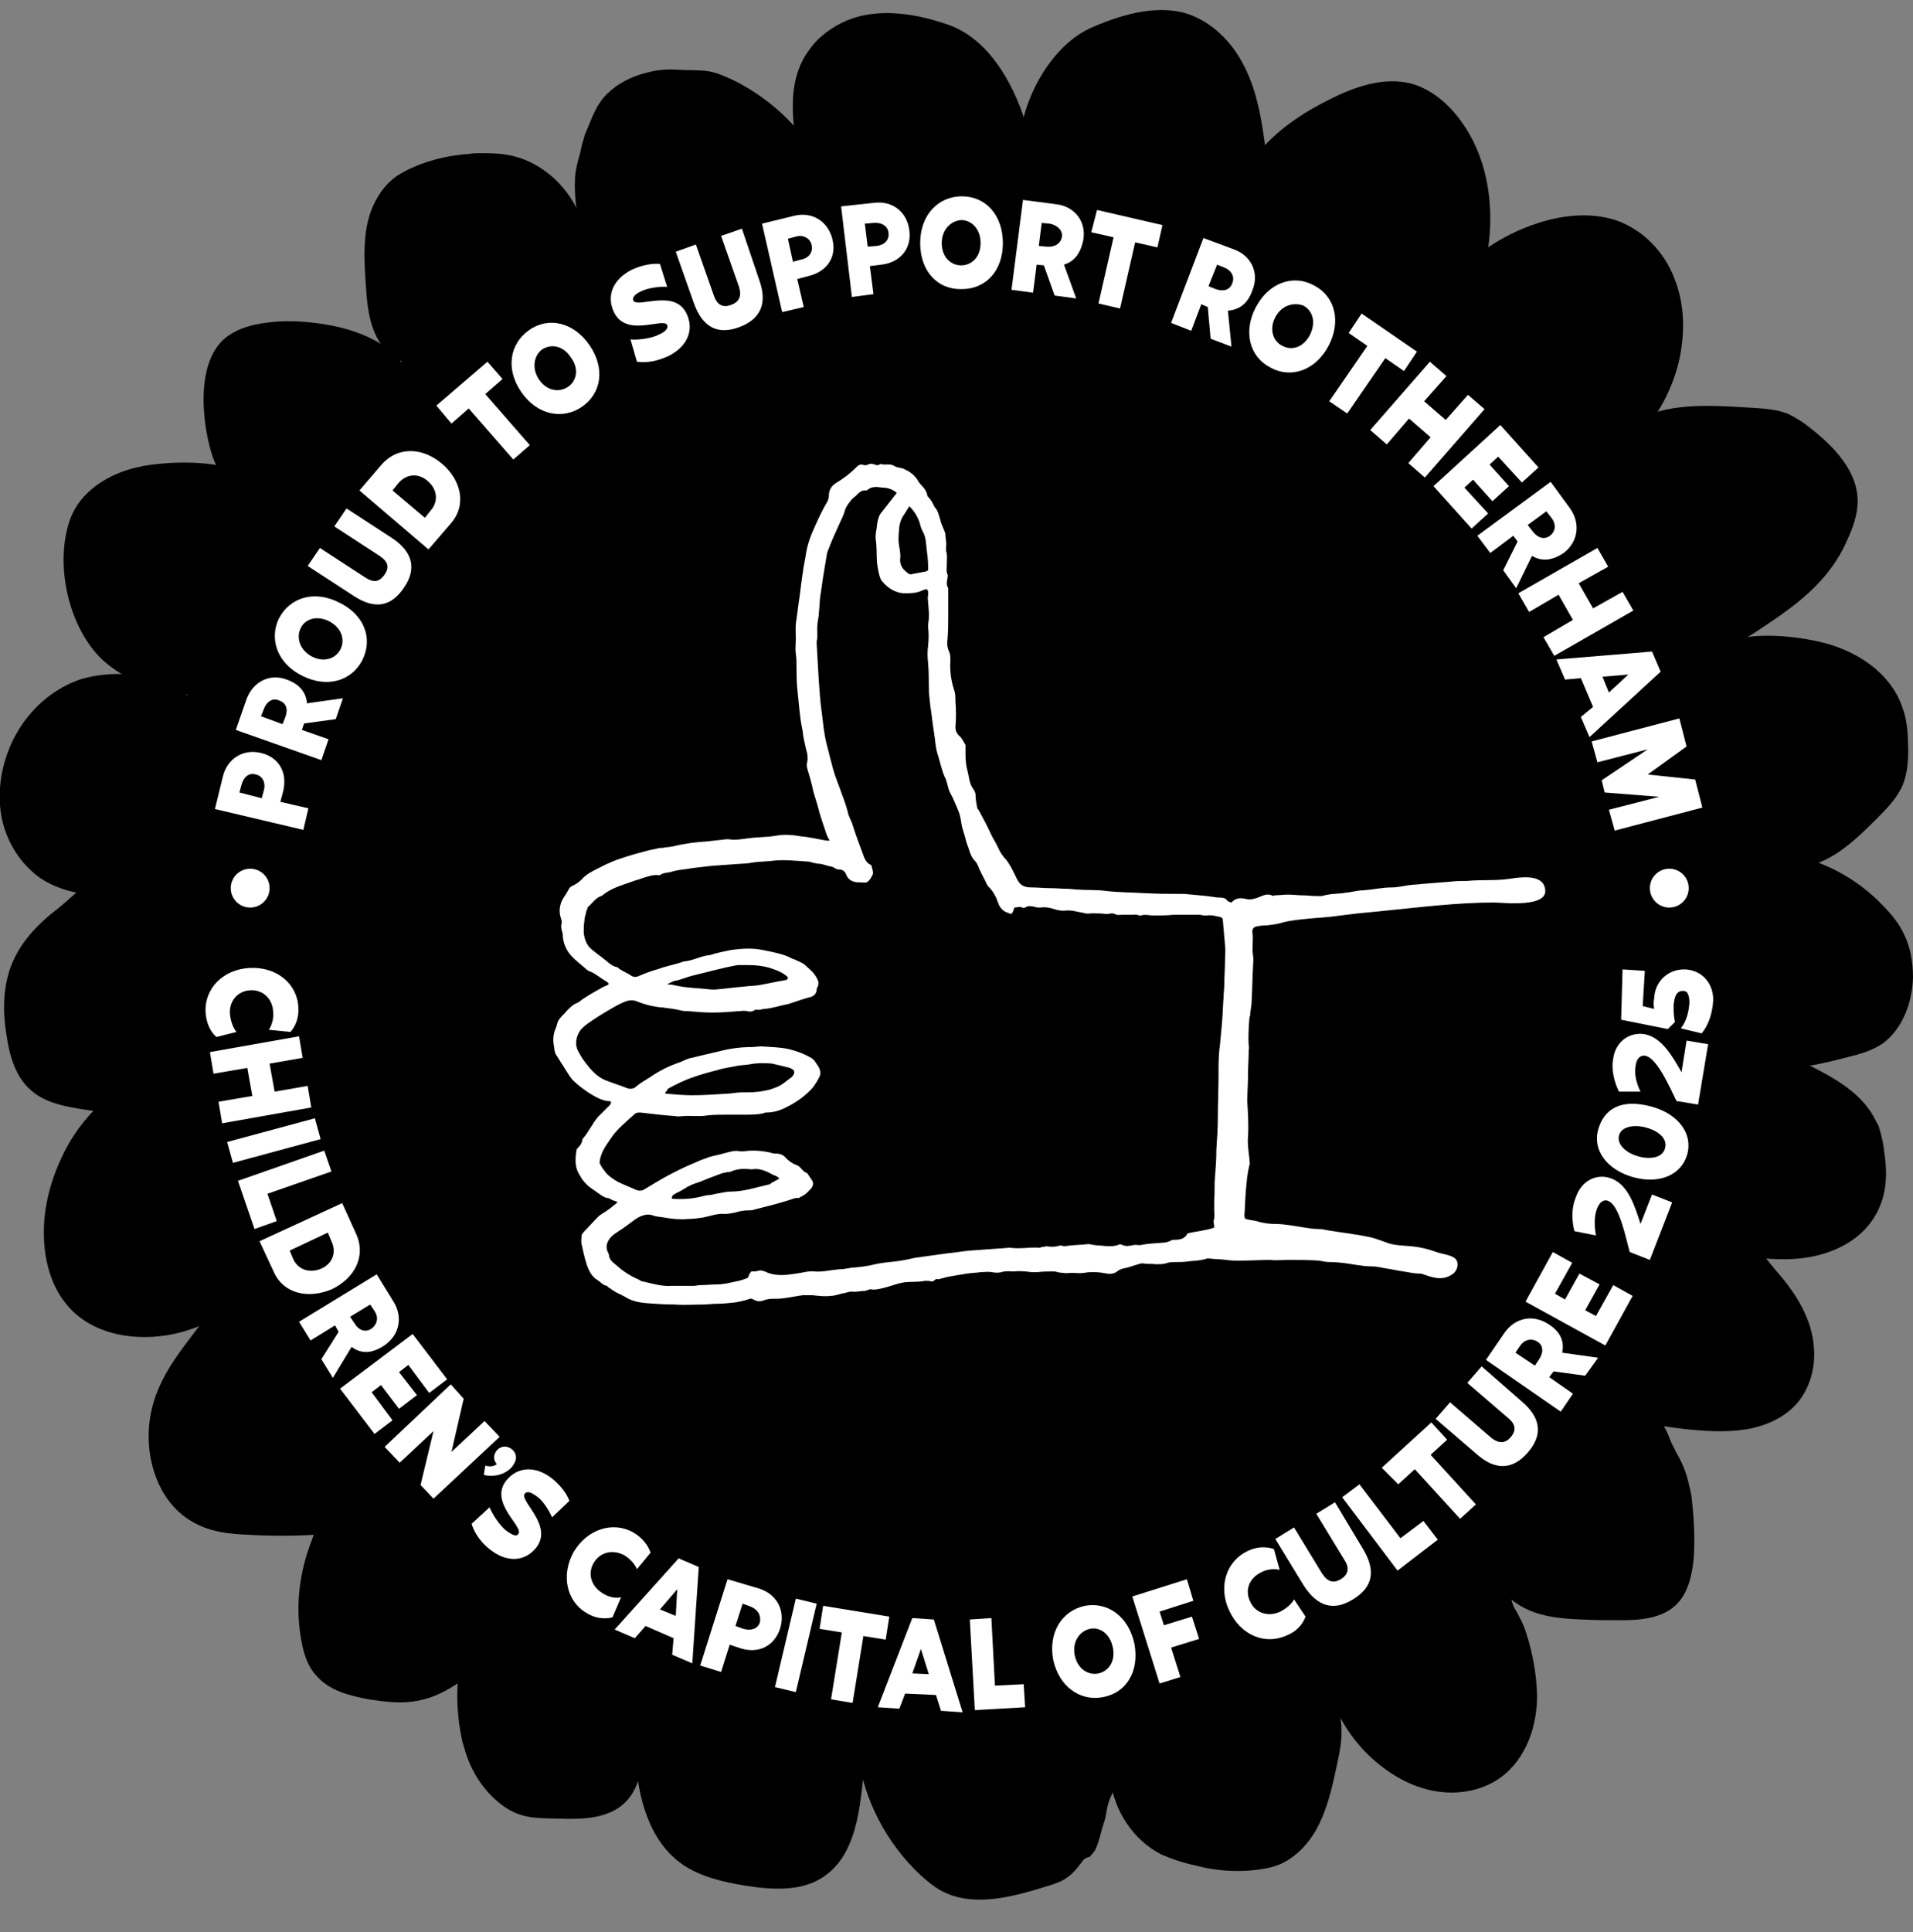 <?xml version="1.0" encoding="utf-8"?>
<!-- Generator: Adobe Illustrator 26.5.0, SVG Export Plug-In . SVG Version: 6.00 Build 0)  -->
<svg version="1.1" id="Layer_2_00000003096713509846278250000008768171634268067216_"
	 xmlns="http://www.w3.org/2000/svg" xmlns:xlink="http://www.w3.org/1999/xlink" x="0px" y="0px" viewBox="0 0 266.1 268.7"
	 style="enable-background:new 0 0 266.1 268.7;" xml:space="preserve">
<rect x="0" y="0" width="266.1" height="268.7" fill="#808080" stroke="none"/>
<style type="text/css">
	.st0{enable-background:new    ;}
	.st1{fill:#FFFFFF;}
</style>
<g id="Layer_1-2">
	<g>
		<g>
			<path d="M81.1,19.6c0.1-0.3,0.2-0.7,0.3-1c0.9-2,1.4-3.9,3-5.5c1.5-1.5,3.5-2.5,5.6-3c1.4-0.4,2.9-0.5,4.3-0.4s2.8,0,4.2,0.2
				c1.2,0.2,2.3,0.7,3.4,1.2c5.8,2.8,10.6,7.7,13.4,13.6c0.5,1,0.9,2,0.8,3.1c-0.1,1.4-0.9,2.6-1.7,3.7c-1.2,1.7-2.6,3.5-4.5,4.4
				c-1.7,0.8-3.6,1-5.4,1.1c-4.1,0.3-8.3,0.6-12.4,0.8c-2.4,0.2-6,1-8.2-0.4c-2.2-1.5-3.1-5.2-3.6-7.7c-0.3-1.7-0.4-3.5-0.3-5.2
				c0.1-1.1,0.4-2.2,0.7-3.2C80.8,20.8,80.9,20.2,81.1,19.6L81.1,19.6z"/>
			<path d="M112.1,7.6c0.6-0.9,1.2-1.7,2.1-2.5c1.7-1.5,3.9-2.6,6.1-3c3.7-0.7,7.6,0,11.2,1.2c5.4,1.7,8.8,7.1,10.7,12.4
				c1.6,4.5,2.4,9.9-0.5,13.6c-2.9,3.8-8.3,4.3-13.1,4.2c-2.4-0.1-4.7-0.3-7.1-0.6c-4.9-0.7-8.9-2.5-9.9-7.7
				C110.7,19.3,108.9,12.7,112.1,7.6L112.1,7.6z"/>
			<path d="M150.9,4.3c1.3-0.7,2.7-1.2,4.1-1.7c3-1,6.3-1.6,9.4-0.9c3.6,0.9,6.5,3.6,8.3,6.8s2.6,6.9,3.1,10.5
				c0.6,3.9,0.6,8.4-2.3,11.1c-1.9,1.8-4.8,2.3-7.4,2.5c-3.6,0.3-7.3,0.4-10.9,0.3c-5.5-0.3-13.1-4.6-13.4-10.8
				C141.3,15.6,145.3,7.4,150.9,4.3L150.9,4.3z"/>
			<path d="M175.3,20.9c2.7-3.1,6.2-5.4,9.9-7.2c3.4-1.7,7.3-3,11-2.1c2.7,0.7,5,2.6,6.7,4.8c3.1,4,4.4,9,4.4,14s-1.4,9.9-3.4,14.5
				c-0.4,0.8-0.8,1.6-1.4,2.2c-0.6,0.5-1.3,0.8-2,1.1c-2.2,0.9-4.4,1.8-6.8,2.2c-4.6,0.7-9.3-0.8-13-3.5s-6.7-6.4-9-10.3
				C168.6,31.3,171.5,25.1,175.3,20.9L175.3,20.9z"/>
			<path d="M214,31c3.4-1.1,7.2-1.5,10.7-0.4c3.8,1.3,6.8,4.4,8.2,8.1c1.5,3.7,1.5,7.9,0.6,11.7c-1.6,6.5-6.1,12.4-12.2,15.2
				s-13.7,2.2-19.2-1.7c-2.1-1.5-3.8-3.4-5.2-5.5c-1.1-1.6-2-3.3-2.5-5.2c-0.7-2.7-0.4-6.1,1.2-8.5c1.1-1.7,3-2.6,4.4-4.1
				C203.9,36.3,208.3,32.8,214,31L214,31z"/>
			<path d="M243.6,56.7c1.7,0.1,3.4,0.2,5,0.8c1.1,0.5,2.2,1.2,3.2,2c3.3,2.6,6.6,6,6.6,10.2c0,1.9-0.7,3.8-1.5,5.5
				c-2.5,5.7-7.1,9-12.1,12.3c-2.6,1.8-5.3,3-8.5,2.9c-3.1,0-6.5-0.5-8.8-2.6c-1.7-1.6-2.6-3.8-3.4-6c-0.7-1.9-1.4-3.8-1.8-5.7
				c-0.9-4.7,0.3-12.5,3.8-16.2C230,55.6,238.3,56.4,243.6,56.7L243.6,56.7z"/>
			<path d="M252.9,89.2c5.1,1.1,10,4.2,11.7,9.1c0.6,1.6,0.8,3.4,0.8,5.1c0.1,1.9,0,3.9-0.7,5.7c-0.8,1.9-2.3,3.4-3.7,4.8
				c-2.6,2.6-5.5,5.4-9,6.4c-1.7,0.5-3.5,0.6-5.3,0.8c-3.8,0.2-8,0.3-10.8-2.2c-2.2-1.9-3-5-3.4-7.9c-0.7-4.8-0.8-9.7-0.3-14.5
				c0.4-3.2,4.2-5.5,7-6.8C242.8,87.8,248.9,88.3,252.9,89.2L252.9,89.2z"/>
			<path d="M261.5,125.5c1.2,1.2,2.4,2.5,3.2,4.1c1,1.9,1.4,4.1,1.4,6.3c-0.1,3.6-1.5,7.2-4.2,9.2c-1.5,1-3.2,1.5-4.9,1.9
				c-3.5,0.9-7.2,1.9-10.8,1.2c-5.8-1.1-10.3-6.3-12.7-12.2c-1.1-2.7-1.8-5.8-1.1-8.7c0.7-3,2.9-5.5,5.4-6.8
				C245.8,116.4,255.4,119.4,261.5,125.5L261.5,125.5z"/>
			<path d="M261.5,157.2c0.3,1,0.5,2,0.6,3c0.3,2,0.4,4-0.1,6c-1.6,6.4-8,8.9-13.6,8.9c-2.3,0-4.6-0.1-6.7-1c-3.1-1.3-5.4-4-7.1-7
				c-1.6-2.8-2.8-6-2.6-9.3c0.4-6.4,7.2-13.6,13.6-12.6c2,0.3,4,1.9,5.8,2.8c3.8,1.9,7.8,4.1,9.6,8
				C261.2,156.3,261.4,156.7,261.5,157.2L261.5,157.2z"/>
			<path d="M252.3,187.2c0.3,2.8-0.5,5.8-2.3,7.9c-1.8,2.1-4.6,3.3-7.4,3.7s-5.6,0.2-8.4-0.1c-2.4-0.3-4.7-0.6-7-1.4
				c-2.2-0.8-4.3-2.3-5.4-4.4c-1.2-2.1-1.2-4.6-1.2-7.1c0-2.8,0.2-5.7,1.4-8.2c2.4-5,9.4-8.6,14.9-8.6c4.8,0,7.7,4.9,10.5,8.1
				C249.9,180,252,183.4,252.3,187.2L252.3,187.2z"/>
			<path d="M235.6,216.6c-0.2,2.4-0.8,5-2.5,6.6c-1.9,1.8-4.8,2.1-7.5,2.1c-1.8,0-3.7,0-5.5-0.1c-3-0.1-6.1-0.4-8.6-1.9
				c-5-2.9-6.5-9.6-5.4-15.3c0.3-1.4,0.7-2.9,1.6-4.1c1.8-2.6,4.9-3.7,8-4.4c2.1-0.5,4.3-0.9,6.4-1.8c0.6-0.2,1.2-0.5,1.8-0.9
				c0.4-0.3,0.8-0.6,1.2-0.8c0.4-0.2,0.8-0.3,1.3-0.3c1-0.1,2-0.1,2.9,0.4c0.9,0.4,1.6,1.2,2.1,2.1c0.3,0.6,0.6,1.1,0.8,1.7
				c0.5,1.4,1.3,2.5,1.9,3.9s0.9,2.8,1.2,4.3C235.6,210.9,235.8,213.8,235.6,216.6L235.6,216.6z"/>
			<path d="M213.8,235.5c0.1,4.4-1.5,9.1-5.1,11.7c-2.8,2-6.5,2.5-9.9,1.7c-3.4-0.8-6.4-2.8-8.8-5.2c-2.9-3-5.1-6.9-5.5-11.1
				c-0.4-4.2,1.2-8.7,4.6-11.2c2.4-1.8,5.5-2.4,8.4-2.6c3.4-0.1,6.6-1.1,10.1-0.8c0.3,0,0.6,0.1,0.8,0.2c0.3,0.2,0.5,0.5,0.6,0.8
				c0.4,0.8,0.7,1.6,1,2.4c0.2,0.7,0.3,1.5,0.6,2.1c0.7,1.2,1.3,2.3,1.7,3.6C213.2,229.9,213.7,232.7,213.8,235.5L213.8,235.5z"/>
			<path d="M66.7,21.3c-0.4,0-0.9,0-1.4,0.1c-3.2,0.2-6.7,1.1-9.5,2.7c-2.5,1.4-4.1,4.2-4.7,7s-0.4,5.8-0.2,8.7
				c0.2,3.2,0.6,6.6,2.8,8.9c2.3,2.4,6.1,2.8,9.5,3c3.1,0.2,6.5,0.3,8.9-1.6c1.2-1,1.6-2.4,2.6-3.4c1.2-1.2,2.9-1.5,4.2-2.7
				c3.6-3.4,3.4-10.2,1.6-14.4c-1.8-4.1-5.6-7.4-10.1-8.1C69.2,21.3,67.9,21.3,66.7,21.3L66.7,21.3z"/>
			<path d="M47.2,45.5c-3.5-0.8-7-1-9.5-0.7c-1.9,0.2-3.9,0.6-5.5,1.6C27.2,49.3,28,58,29.3,62.6c0.3,1.1,0.7,2.1,1.3,3.1
				c0.7,1.1,1.7,1.9,2.7,2.7c2.2,1.9,4.7,3.8,7.6,4c3.1,0.2,8-1.7,10-4.1c1.8-2.1,2.5-5,3.7-7.5c0.8-1.8,2.6-3.8,2.6-5.8
				C57.4,49.7,52.5,46.8,47.2,45.5L47.2,45.5z"/>
			<path d="M19.9,64.8C24.5,64,32.4,63.9,36,67c5.7,4.8,5,15.5,2.1,21.6c-2.1,4.2-6.2,7.7-10.9,8c-2.2,0.1-4.3-0.4-6.4-1.1
				c-2.4-0.8-4.6-2-6.5-3.7c-4.8-4.5-6.8-13.5-4.5-19.7c1.4-3.8,5.3-6.2,9.2-7.1C19.4,64.9,19.6,64.9,19.9,64.8L19.9,64.8z"/>
			<path d="M4.1,99.4c-1.2,1.4-2.2,3.1-2.9,4.9c-1.2,3.1-1.6,6.5-0.9,9.7s2.6,6.2,5.3,8.1c3.7,2.5,8.5,2.6,13,2.6
				c1.8,0,3.6,0,5.3-0.7c3.1-1.2,4.9-4.4,6.1-7.6c1.4-3.8,2.2-7.9,1.3-11.8c-2.1-8.9-11.7-12.5-19.9-10.2C8.6,95.3,6,97.1,4.1,99.4
				L4.1,99.4z"/>
			<path d="M1.3,135c-0.9,2.9-0.9,5.9-0.4,8.9c0.4,2.8,1.2,5.8,3.4,7.7c2,1.8,4.9,2.3,7.5,2.7l6.4,1c2.2,0.4,4.6,0.7,6.7-0.1
				c3.2-1.3,4.7-4.9,5.3-8.3c0.6-3.4,0.1-6.8,0.9-10.1c0.7-3.2-1.5-4.7-3.4-7.1c-1.2-1.5-1.9-3.4-3.1-4.9c-1.7-2.2-4.5-3.6-7.3-3.6
				c-4.2-0.1-6.2,2.7-9.2,5.1C5.1,128.6,2.5,131.3,1.3,135L1.3,135z"/>
			<path d="M6.1,171.4c0,3.8,1,7.7,3.6,10.5c3.8,4.1,10.3,4.8,15.7,3.3c3.1-0.9,6.1-2.4,8.3-4.8s3.6-5.6,3.3-8.9
				c-0.2-2.3-1.2-4.5-2.4-6.5c-3.1-5.1-7.7-9.5-13.2-11.9c-3.1-1.3-4.8-2-7.4,0.4c-2.3,2.1-4.1,4.6-5.4,7.4
				C7,164.3,6.1,167.8,6.1,171.4L6.1,171.4z"/>
			<path d="M21.1,196c-1.4,6,0.7,13.2,6.2,15.9c2.1,1.1,4.5,1.4,6.9,1.5c3.3,0.2,6.6,0.2,9.9,0c1.8-0.1,3.6-0.3,5.2-1.2
				c3.6-1.9,4.8-6.7,3.9-10.7s-3.5-7.3-6-10.5c-1.7-2.2-3.4-4.3-5.3-6.2c-2-2-4.5-4.1-7.2-5.3s-3.5-0.3-4.9,1.9
				C26.7,186.3,22.5,190,21.1,196L21.1,196z"/>
			<path d="M41.8,227.4c0.3,2,0.8,4.1,2.2,5.6c1.8,2.1,4.6,2.8,7.3,3.3c2,0.3,4.1,0.6,6.2,0.3c3.6-0.5,6.7-2.6,9.3-5.1
				c3.4-3.4,5.9-8.2,5.1-13c-0.7-4.1-3.7-7.3-7.3-9.2c-3.9-2-7.3-4.1-11.8-4.5c-1.4-0.1-2.8-0.2-4.1,0.3c-3.2,1.4-4.2,6.1-5.3,9
				C41.7,218.4,41.1,223,41.8,227.4L41.8,227.4z"/>
			<path d="M64.4,242.5c0.1,0.2,0.1,0.4,0.2,0.6c0.8,3,2.6,5.9,5.1,7.8c2.7,2.1,5,1.9,8.2,2c3.2,0.1,6.8,0,9.1-2.3
				c2.1-2.1,2.4-5.3,2.6-8.3c0.2-3.6,0.4-7.4-1.3-10.6c-1.7-3.2-5-5.2-8.4-6.5c-4.4-1.7-10.2-2.2-13.7,1.6
				C62.9,230.3,63.3,238.1,64.4,242.5L64.4,242.5z"/>
			<path d="M150.5,258.9c-0.6,0.8-1.2,1.6-2.1,2.2c-0.8,0.6-1.8,0.9-2.8,1.2c-4.8,1.5-10.3,3-14.7,0.6c-1.1-0.6-2-1.4-2.9-2.2
				c-4.7-4.4-7.9-10.5-8.7-17c-0.1-1.1-0.2-2.2,0.2-3.2c0.5-1.3,1.7-2.2,2.8-3c1.7-1.3,3.5-2.6,5.6-2.9c1.8-0.3,3.7,0.1,5.5,0.5
				c4,1,8.1,1.9,12.1,2.9c2.4,0.6,5.2,0.6,7.2,2.3c0.5,0.4,0.6,0.9,1,1.4c0.4,0.6,0.9,1.1,1.2,1.8c0.6,1.3,0.8,2.7,0.5,4.1
				c-0.2,1.1-0.9,2-1.2,3.1c-0.3,0.8-0.3,1.8-0.6,2.6c-0.4,1.2-0.6,2.4-1.1,3.6c-0.1,0.3-0.3,0.6-0.5,0.8c-0.1,0.2-0.3,0.3-0.4,0.5
				C151,258.3,150.7,258.6,150.5,258.9L150.5,258.9z"/>
			<path d="M114.8,260.8c-3.1,2.3-7.4,2-11.2,1.4c-3-0.5-6.1-1.2-8.6-2.9c-4.7-3.2-6.3-9.4-6.6-15c-0.2-4.7,0.6-10.1,4.5-12.9
				c3.9-2.7,9.2-1.7,13.7-0.1c2.2,0.8,4.4,1.7,6.6,2.7c4.5,2.1,7.8,5.1,7.2,10.2C119.7,249.7,119.7,257.3,114.8,260.8L114.8,260.8z"
				/>
			<path d="M165.4,259.2c0.4,0.1,0.9,0.2,1.3,0.3c3.1,0.8,6.8,0.9,9.9,0.2c2.8-0.6,5.1-2.8,6.5-5.3c1.4-2.5,2.1-5.4,2.7-8.2
				c0.4-1.9,0.9-3.9,0.8-5.8c0-0.9-0.2-1.6-0.2-2.5c0-1-0.2-2-0.6-2.9c-0.3-0.7-0.7-1.4-1.3-1.7c-0.6-0.3-1.4-0.3-2.1-0.3
				c-1.7-0.2-3.3-1.2-4.9-1.8c-2.9-1.1-6.1-2.2-9-1.1c-1.5,0.5-2.2,1.8-3.5,2.5c-1.4,0.8-3.3,0.6-4.8,1.3c-4.4,2.2-6.2,8.8-5.8,13.3
				c0.5,4.5,3.2,8.7,7.2,10.7C163,258.5,164.2,258.9,165.4,259.2L165.4,259.2z"/>
		</g>
		<circle cx="133.4" cy="132.9" r="113.3"/>
		<g>
			<g class="st0">
				<path class="st1" d="M31,108c0.6-2.5,2.8-3.9,5.3-3.3c2.5,0.6,3.7,2.7,3.1,5.3l-0.4,1.5l3.9,0.9l-0.7,3l-12.3-2.9L31,108z
					 M33.6,109.1l-0.3,1.1l3.1,0.8l0.3-1.1c0.3-1.1-0.2-2-1.1-2.2C34.7,107.4,33.9,108,33.6,109.1z"/>
			</g>
			<g class="st0">
				<path class="st1" d="M42.7,97.8l5-0.7l-1,2.9l-4.4,0.6l-0.3,0.9l3.7,1.3l-1,2.9l-11.9-4.2l1.5-4.3c0.9-2.4,3.2-3.6,5.6-2.7
					C41.8,95.2,42.6,96.4,42.7,97.8z M36.7,98.6l-0.4,1l3,1.1l0.4-1c0.4-1.1,0.1-2-0.9-2.3C38,97,37.1,97.5,36.7,98.6z"/>
			</g>
			<g class="st0">
				<path class="st1" d="M42.1,94c-3.5-1.7-4.7-5.1-3.3-8c1.5-2.9,4.9-4,8.4-2.2c3.5,1.7,4.7,5,3.2,8C48.9,94.7,45.5,95.7,42.1,94z
					 M43.4,91.3c1.8,0.9,3.4,0.2,4-1.1c0.6-1.3,0.1-2.9-1.6-3.8c-1.8-0.9-3.4-0.3-4,1C41.2,88.7,41.7,90.4,43.4,91.3z"/>
			</g>
			<g class="st0">
				<path class="st1" d="M54.5,74.8c2.9,1.9,3.5,4.3,1.7,6.9c-1.8,2.7-4.1,3.1-7.1,1.1l-6.3-4.1l1.7-2.5l6.3,4.1
					c1.2,0.8,2,0.6,2.7-0.4c0.7-1,0.5-1.8-0.7-2.6l-6.3-4.1l1.7-2.5L54.5,74.8z"/>
			</g>
			<g class="st0">
				<path class="st1" d="M62.7,72.8l-3.1,3.6L50,68.2l3-3.5c2.3-2.7,5.8-2.5,8.5-0.2C64.1,66.7,65,70.2,62.7,72.8z M59.1,72l0.8-1
					c1.3-1.5,0.7-3.2-0.4-4.1c-1.1-1-2.8-1.2-4.1,0.3l-0.8,1L59.1,72z"/>
			</g>
			<g class="st0">
				<path class="st1" d="M60.7,56.4l7.1-6.1l2.1,2.4l-2.4,2.1l6.2,7.1l-2.3,2l-6.2-7.1l-2.4,2.1L60.7,56.4z"/>
			</g>
			<g class="st0">
				<path class="st1" d="M72.5,54.5c-2.2-3.2-1.6-6.7,1.1-8.6c2.7-1.9,6.2-1.1,8.4,2.1c2.2,3.2,1.7,6.7-1.1,8.6
					C78.2,58.4,74.7,57.7,72.5,54.5z M75,52.8c1.1,1.6,2.8,1.8,4,1c1.2-0.8,1.6-2.5,0.4-4.1c-1.1-1.7-2.8-1.9-4-1.1
					C74.3,49.4,73.9,51.2,75,52.8z"/>
			</g>
			<g class="st0">
				<path class="st1" d="M87.7,47.2c0.9,0.1,2.9-0.1,4-0.7c0.9-0.4,1.3-0.9,1.1-1.3c-0.5-1.1-5.7,1.8-7.4-1.8
					c-1.1-2.3-0.1-4.6,2.5-5.9c1.3-0.6,2.7-0.9,3.9-0.8l1,3.2c-0.8-0.1-2.6,0.1-3.6,0.6c-0.9,0.4-1.3,0.9-1.1,1.3
					c0.6,1.1,5.7-1.7,7.4,1.8c1.1,2.3,0.1,4.6-2.5,5.9c-1.5,0.7-3,1-4.4,0.8L87.7,47.2z"/>
			</g>
			<g class="st0">
				<path class="st1" d="M105.6,38.9c1.2,3.3,0.2,5.5-2.8,6.6c-3,1.1-5.1,0-6.3-3.4L94,35l2.8-1l2.5,7.1c0.5,1.4,1.3,1.7,2.4,1.3
					c1.1-0.4,1.5-1.2,1.1-2.5l-2.5-7.1l2.9-1L105.6,38.9z"/>
			</g>
			<g class="st0">
				<path class="st1" d="M110.5,30c2.5-0.6,4.7,0.8,5.3,3.3c0.6,2.5-0.8,4.5-3.4,5.1l-1.5,0.4l0.9,3.9l-3,0.7l-2.8-12.3L110.5,30z
					 M110.7,32.9l-1.1,0.3l0.7,3.2l1.1-0.3c1.1-0.2,1.7-1,1.5-2S111.7,32.6,110.7,32.9z"/>
			</g>
			<g class="st0">
				<path class="st1" d="M121.6,28.2c2.6-0.3,4.6,1.3,4.9,3.9c0.3,2.5-1.3,4.4-3.9,4.7l-1.6,0.2l0.5,3.9l-3,0.4l-1.5-12.6
					L121.6,28.2z M121.5,31l-1.2,0.1l0.4,3.2l1.2-0.1c1.1-0.1,1.8-0.8,1.7-1.8S122.6,30.9,121.5,31z"/>
			</g>
			<g class="st0">
				<path class="st1" d="M128,33.8c0-3.9,2.5-6.5,5.8-6.5c3.3,0,5.7,2.6,5.7,6.5c0,3.9-2.4,6.4-5.7,6.4
					C130.4,40.3,128,37.7,128,33.8z M131,33.8c0,2,1.3,3.1,2.7,3.1c1.4,0,2.7-1.1,2.7-3.1c0-2-1.3-3.2-2.7-3.2
					C132.3,30.7,131,31.9,131,33.8z"/>
			</g>
			<g class="st0">
				<path class="st1" d="M148,36.8l1.7,4.7l-3-0.4l-1.5-4.2l-1-0.1l-0.5,3.9l-3-0.4l1.6-12.5l4.6,0.6c2.6,0.3,4.2,2.4,3.8,4.9
					C150.3,35.4,149.3,36.4,148,36.8z M146,31.1l-1.1-0.1l-0.4,3.2l1.1,0.1c1.1,0.1,1.9-0.4,2.1-1.3S147.1,31.3,146,31.1z"/>
			</g>
			<g class="st0">
				<path class="st1" d="M152.6,29.2l9.1,2.1l-0.7,3.1l-3.1-0.7l-2.1,9.2l-3-0.7l2.1-9.2l-3.1-0.7L152.6,29.2z"/>
			</g>
			<g class="st0">
				<path class="st1" d="M170.8,43.2l0.5,5l-2.9-1.1l-0.4-4.4l-0.9-0.4l-1.4,3.7l-2.8-1.1l4.5-11.8l4.3,1.6c2.4,0.9,3.5,3.3,2.5,5.7
					C173.5,42.4,172.2,43.1,170.8,43.2z M170.3,37.2l-1-0.4l-1.2,3l1,0.4c1.1,0.4,2,0.1,2.3-0.8C171.8,38.5,171.3,37.6,170.3,37.2z"
					/>
			</g>
			<g class="st0">
				<path class="st1" d="M174.7,42.7c1.8-3.4,5.2-4.6,8.1-3c2.9,1.5,3.8,5,2,8.4c-1.8,3.4-5.2,4.6-8.1,3
					C173.8,49.6,172.9,46.1,174.7,42.7z M177.4,44.1c-0.9,1.7-0.3,3.4,1,4c1.3,0.7,2.9,0.2,3.8-1.5c0.9-1.8,0.4-3.4-0.9-4.1
					C180,42,178.3,42.4,177.4,44.1z"/>
			</g>
			<g class="st0">
				<path class="st1" d="M189.4,43.6l7.7,5.3l-1.8,2.7l-2.6-1.8l-5.3,7.7l-2.5-1.7l5.3-7.7l-2.6-1.8L189.4,43.6z"/>
			</g>
			<g class="st0">
				<path class="st1" d="M206.5,56.9l-8.3,9.5l-2.3-2l3.1-3.6l-3-2.6l-3.1,3.6l-2.3-2l8.3-9.5l2.3,2l-3.1,3.5l3,2.6l3.1-3.5
					L206.5,56.9z"/>
			</g>
			<g class="st0">
				<path class="st1" d="M207.6,69.7l-2.7-3l-1.2,1.1l3.3,3.6l-2.3,2.1l-5.3-5.9l9.3-8.5L214,65l-2.3,2.1l-3.3-3.6l-1.2,1.1l2.7,3
					L207.6,69.7z"/>
			</g>
			<g class="st0">
				<path class="st1" d="M213.1,77.3l-2.2,4.5l-1.8-2.5l2-4l-0.6-0.8l-3.2,2.4l-1.8-2.4l10.2-7.5l2.7,3.7c1.5,2.1,1.1,4.7-0.9,6.2
					C215.7,78.1,214.3,78,213.1,77.3z M215.8,72l-0.7-0.9l-2.6,1.9l0.7,0.9c0.7,0.9,1.6,1.2,2.4,0.6C216.4,73.9,216.5,72.9,215.8,72
					z"/>
			</g>
			<g class="st0">
				<path class="st1" d="M227.2,84.9l-11,6.3l-1.5-2.6l4.1-2.4l-2-3.5l-4.1,2.4l-1.5-2.6l11-6.3l1.5,2.6l-4.1,2.3l2,3.5l4.1-2.3
					L227.2,84.9z"/>
			</g>
			<g class="st0">
				<path class="st1" d="M221.6,98.3l-1.7-4l-2.2,0.2l-1.2-2.8l13.3-1.1l1.2,2.8l-9.9,9.1l-1.2-2.8L221.6,98.3z M222.9,94.1l0.9,2.2
					l2.7-2.5L222.9,94.1z"/>
			</g>
			<g class="st0">
				<path class="st1" d="M223.2,110.2l-0.4-1.7l6.4-4.3l-7,1.8l-0.8-2.9l12.2-3.2l1,3.9l-5.4,3.9l6.6,0.7l1,3.9l-12.2,3.2l-0.8-2.9
					l7-1.8L223.2,110.2z"/>
			</g>
		</g>
		<g class="st0">
			<path class="st1" d="M30.1,144.2c-0.9-0.8-1.4-2-1.5-3.4c-0.2-3.3,2.4-6,6.1-6.2c3.7-0.2,6.6,2.1,6.8,5.4
				c0.1,1.4-0.3,2.6-1.1,3.5l-3-0.3c0.4-0.6,0.7-1.6,0.6-2.5c-0.1-1.9-1.5-3.1-3.2-3c-1.8,0.1-3,1.6-2.8,3.4
				c0.1,0.9,0.4,1.8,0.9,2.4L30.1,144.2z"/>
		</g>
		<g class="st0">
			<path class="st1" d="M43.3,154l-12.4,2.2l-0.5-3l4.7-0.8l-0.7-3.9l-4.7,0.8l-0.5-3l12.4-2.2l0.5,3l-4.6,0.8l0.7,3.9l4.6-0.8
				L43.3,154z"/>
		</g>
		<g class="st0">
			<path class="st1" d="M43.8,155.5l0.8,2.9l-12.2,3.3l-0.8-2.9L43.8,155.5z"/>
		</g>
		<g class="st0">
			<path class="st1" d="M45.1,160l1,2.9l-8.9,3.1l1.3,3.8l-3.1,1.1l-2.3-6.7L45.1,160z"/>
		</g>
		<g class="st0">
			<path class="st1" d="M38.1,176.9l-2-4.3l11.5-5.3l1.9,4.2c1.5,3.2-0.2,6.3-3.4,7.8C43,180.6,39.5,180,38.1,176.9z M40.3,173.9
				l0.5,1.2c0.8,1.7,2.6,1.9,3.9,1.3c1.4-0.6,2.2-2.1,1.4-3.8l-0.5-1.2L40.3,173.9z"/>
		</g>
		<g class="st0">
			<path class="st1" d="M48.9,187.3l-2.6,4.3l-1.6-2.6l2.4-3.8l-0.5-0.9l-3.4,2.1l-1.6-2.6l10.8-6.6l2.4,3.9
				c1.3,2.2,0.7,4.7-1.5,6.1C51.4,188.4,50,188.1,48.9,187.3z M52.1,182.3l-0.6-0.9l-2.8,1.7l0.6,0.9c0.6,1,1.5,1.3,2.3,0.8
				C52.5,184.2,52.7,183.2,52.1,182.3z"/>
		</g>
		<g class="st0">
			<path class="st1" d="M55.5,195.9l-2.5-3.3l-1.3,1l2.9,3.9l-2.5,1.9l-4.8-6.3l10.1-7.6l4.8,6.3l-2.5,1.9l-2.9-3.9l-1.3,1L58,194
				L55.5,195.9z"/>
		</g>
		<g class="st0">
			<path class="st1" d="M60.3,208.4l-1.8-1.9l1.8-7.5l-4.7,4.4l-2.1-2.2l9.2-8.7l1.8,2l-1.7,7.4l4.6-4.3l2.1,2.2L60.3,208.4z"/>
		</g>
		<g class="st0">
			<path class="st1" d="M67.5,203.8c0.7,0.2,1.2,0.1,1.6-0.2c-0.5-0.6-0.5-1.3,0-1.9c0.6-0.7,1.5-0.7,2.2-0.1
				c0.6,0.6,0.7,1.4-0.1,2.4c-0.7,0.8-2.1,1.5-3.9,1.1L67.5,203.8z"/>
		</g>
		<g class="st0">
			<path class="st1" d="M68.1,209.6c0.3,0.8,1.4,2.6,2.4,3.3c0.8,0.6,1.4,0.8,1.6,0.4c0.8-1-4.1-4.3-1.7-7.4c1.6-2,4.1-2.1,6.4-0.3
				c1.1,0.9,2,2,2.4,3.1l-2.4,2.3c-0.3-0.7-1.2-2.3-2.1-2.9c-0.8-0.6-1.4-0.8-1.7-0.4c-0.8,1,4,4.4,1.6,7.5c-1.6,2-4.1,2.1-6.4,0.3
				c-1.3-1-2.2-2.3-2.6-3.6L68.1,209.6z"/>
		</g>
		<g class="st0">
			<path class="st1" d="M85.2,224.9c-1.2,0.3-2.5,0.1-3.6-0.6c-2.8-1.6-3.6-5.3-1.8-8.5c1.9-3.2,5.5-4.3,8.3-2.7
				c1.2,0.7,2,1.7,2.4,2.8l-1.9,2.3c-0.3-0.7-0.9-1.4-1.7-1.9c-1.6-0.9-3.4-0.5-4.3,1c-0.9,1.5-0.4,3.3,1.3,4.3
				c0.8,0.5,1.8,0.7,2.5,0.5L85.2,224.9z"/>
		</g>
		<g class="st0">
			<path class="st1" d="M93.7,227.8l-3.9-1.7l-1.5,1.7l-2.8-1.2l8.9-9.9l2.8,1.2l-0.9,13.4l-2.8-1.2L93.7,227.8z M91.8,223.8
				l2.2,0.9l0.2-3.7L91.8,223.8z"/>
		</g>
		<g class="st0">
			<path class="st1" d="M105.6,220.9c2.5,0.8,3.7,3.1,2.9,5.6c-0.8,2.4-3,3.5-5.5,2.7l-1.5-0.5l-1.2,3.8l-2.9-0.9l3.8-12
				L105.6,220.9z M104.4,223.4l-1.1-0.4l-1,3.1l1.1,0.4c1.1,0.3,2,0,2.3-0.9C105.9,224.6,105.4,223.8,104.4,223.4z"/>
		</g>
		<g class="st0">
			<path class="st1" d="M110.7,222.3l2.9,0.7l-2.9,12.3l-2.9-0.7L110.7,222.3z"/>
		</g>
		<g class="st0">
			<path class="st1" d="M114.5,223.3l9.2,1.5l-0.5,3.2l-3.1-0.5l-1.5,9.3l-3-0.5l1.5-9.3l-3.1-0.5L114.5,223.3z"/>
		</g>
		<g class="st0">
			<path class="st1" d="M130.2,235.7l-4.3-0.2l-0.8,2.1l-3-0.2l4.8-12.4l3,0.2l4,12.9l-3-0.2L130.2,235.7z M126.9,232.7l2.3,0.1
				l-1.1-3.5L126.9,232.7z"/>
		</g>
		<g class="st0">
			<path class="st1" d="M134.9,225.2l3-0.2l0.5,9.4l4-0.2l0.2,3.2l-7,0.4L134.9,225.2z"/>
		</g>
		<g class="st0">
			<path class="st1" d="M146.5,230.8c-0.7-3.8,1.2-6.8,4.4-7.5c3.2-0.6,6.1,1.5,6.9,5.3c0.7,3.8-1.1,6.8-4.4,7.4
				C150.2,236.6,147.3,234.5,146.5,230.8z M149.5,230.2c0.4,1.9,1.9,2.8,3.3,2.5c1.4-0.3,2.4-1.7,2-3.6c-0.4-2-1.9-2.9-3.2-2.6
				C150.2,226.8,149.1,228.3,149.5,230.2z"/>
		</g>
		<g class="st0">
			<path class="st1" d="M166,222.6l-4.7,1.5l0.6,1.9l3.9-1.2l1,3.1l-3.9,1.2l1.3,4.1l-2.9,0.9l-3.8-12.1l7.6-2.4L166,222.6z"/>
		</g>
		<g class="st0">
			<path class="st1" d="M181.6,224.8c-0.4,1.1-1.3,2.1-2.6,2.6c-3,1.4-6.4,0-8-3.4c-1.6-3.4-0.4-6.9,2.5-8.3
				c1.2-0.6,2.5-0.7,3.7-0.3l0.8,2.9c-0.7-0.2-1.7-0.1-2.5,0.3c-1.7,0.8-2.4,2.5-1.6,4.1c0.7,1.6,2.5,2.2,4.2,1.4
				c0.8-0.4,1.6-1.1,1.9-1.7L181.6,224.8z"/>
		</g>
		<g class="st0">
			<path class="st1" d="M189.6,215.4c1.8,3,1.4,5.3-1.4,7c-2.7,1.7-5,1-6.9-2l-3.9-6.4l2.6-1.6l3.9,6.4c0.8,1.2,1.6,1.4,2.6,0.8
				c1-0.6,1.3-1.5,0.5-2.7l-3.9-6.4l2.6-1.6L189.6,215.4z"/>
		</g>
		<g class="st0">
			<path class="st1" d="M186.7,208.2l2.4-1.8l5.7,7.5l3.2-2.4l2,2.6l-5.6,4.3L186.7,208.2z"/>
		</g>
		<g class="st0">
			<path class="st1" d="M192.2,204.1l6.9-6.3l2.2,2.4l-2.3,2.1l6.3,6.9l-2.2,2l-6.3-6.9l-2.3,2.1L192.2,204.1z"/>
		</g>
		<g class="st0">
			<path class="st1" d="M211.7,194.9c2.7,2.3,2.9,4.7,0.8,7.1c-2.1,2.4-4.5,2.5-7.1,0.2l-5.7-4.9l2-2.3l5.7,4.9c1.1,0.9,2,0.8,2.7,0
				c0.8-0.9,0.8-1.8-0.3-2.7l-5.7-4.9l2-2.3L211.7,194.9z"/>
		</g>
		<g class="st0">
			<path class="st1" d="M217.3,188.1l5,0.7l-1.8,2.5l-4.4-0.6l-0.6,0.8l3.3,2.3l-1.7,2.5l-10.4-7.2l2.6-3.8c1.5-2.1,4-2.6,6.2-1.1
				C217.2,185.3,217.6,186.7,217.3,188.1z M211.4,187.2l-0.6,0.9l2.7,1.8l0.6-0.9c0.6-0.9,0.6-1.9-0.2-2.4
				C213,186,212,186.3,211.4,187.2z"/>
		</g>
		<g class="st0">
			<path class="st1" d="M222.5,178.6l-2,3.6l1.5,0.8l2.4-4.3l2.7,1.5l-3.8,6.9l-11.1-6.1l3.8-6.9l2.7,1.5l-2.4,4.3l1.4,0.8l2-3.6
				L222.5,178.6z"/>
		</g>
		<g class="st0">
			<path class="st1" d="M224.2,163.9c2.3,0.9,3.2,3.8,4,6.3l1.6-4.1l2.8,1.1l-3.1,8l-2.8-1.1c-0.5-1.7-1.4-6.5-3-7.1
				c-0.7-0.3-1.3,0.3-1.6,1.2c-0.4,1.1-0.3,2.5-0.1,3.6l-3-0.6c-0.4-1.6-0.4-3.3,0.2-4.7C220,164.1,222.2,163.1,224.2,163.9z"/>
		</g>
		<g class="st0">
			<path class="st1" d="M229.8,153.9c3.6,1,5.7,3.7,4.9,6.6c-0.8,2.9-3.9,4.2-7.5,3.2c-3.6-1-5.7-3.7-4.9-6.6
				S225.5,152.7,229.8,153.9z M229,156.8c-1.8-0.5-3.5-0.1-3.8,1.1c-0.3,1.2,0.9,2.4,2.7,2.9c1.8,0.5,3.4,0.1,3.7-1.1
				C232,158.4,230.8,157.3,229,156.8z"/>
		</g>
		<g class="st0">
			<path class="st1" d="M228.7,143.8c2.4,0.4,3.9,3,5.2,5.3l0.7-4.4l3,0.5l-1.4,8.4l-3-0.5c-0.8-1.6-2.7-6.1-4.4-6.3
				c-0.7-0.1-1.2,0.5-1.3,1.5c-0.2,1.2,0.2,2.5,0.7,3.5l-3,0c-0.7-1.4-1.1-3.2-0.8-4.6C224.7,144.9,226.6,143.5,228.7,143.8z"/>
		</g>
		<g class="st0">
			<path class="st1" d="M225.7,134.8l3.1,0.2l-0.3,4.9l1.6,0.4c-0.1-0.5-0.1-1,0-1.5c0.1-2.3,1.9-4.1,4.4-4c2.5,0.2,3.9,2.2,3.8,4.4
				c-0.1,1.6-0.6,3.3-1.6,4.5l-2.9-0.7c0.8-1,1.1-2.3,1.2-3.5c0-0.7-0.1-1.7-0.8-1.7c-1.1-0.1-1.3,1-1.4,2c0,0.7,0,1.6,0.2,2.3l-1,1
				l-6.5-1.3L225.7,134.8z"/>
		</g>
		<path class="st1" d="M171.3,125.5c0.5-0.6,1.2-0.7,2-0.5c0.7,0.2,1.5-0.1,2.2-0.4c0.5-0.2,0.9-0.3,1.4-0.1c0.1,0.1,0.2,0.1,0.4,0
			c0.6,0,1.2-0.1,1.9-0.1c0.7,0,1.3,0.1,2,0.1c0.6,0,1.3,0.1,1.9,0.1c0.3,0,0.6,0,0.8,0c0.9-0.3,1.9-0.3,2.9-0.4
			c0.4-0.1,0.9-0.1,1.3-0.2c0.5-0.1,1.1-0.2,1.6-0.2c1.3-0.1,2.6-0.4,3.9-0.4c0.8,0,1.6-0.2,2.3-0.3c0.7-0.1,1.4-0.1,2.1-0.2
			c1.2-0.1,2.5-0.2,3.8-0.3c0.8-0.1,1.5-0.1,2.3-0.1c2-0.2,4,0,5.9-0.3c1.4-0.2,4.5-0.7,4.9,1.3c0.7,2.8-5.8,2-7.1,2
			c-5.2,0-10.6,0.7-15.7,1.2c-1,0.1-2.1,0.2-3.1,0.3c-0.8,0.1-1.7,0.2-2.5,0.3c-1.3,0.2-2.7,0.3-4,0.4c-1.1,0.1-2.2,0.2-3.3,0.4
			c-0.6,0.1-1.1,0.3-1.7,0.4s-1.2,0.2-1.8,0.2c-0.3,0-0.6,0.1-0.8,0.1c-0.5,0.1-0.7,0.3-0.7,0.8c0.2,1.1-0.1,2.2,0.1,3.3
			c0.1,0.5,0,1,0,1.5c-0.1,1.6-0.1,3.3-0.2,4.9c0,0.6-0.2,1.3-0.2,1.9c0,0.1-0.1,0.2-0.1,0.3c-0.1,1.3-0.2,2.6-0.1,3.9
			c0,0.2,0.1,0.3,0,0.5c0,1.2-0.1,2.4-0.1,3.6c0,1.2-0.1,2.4-0.1,3.7c0.1,1.6,0.2,3.3,0.1,4.9c-0.1,1,0.1,2.1,0.2,3.1
			c0,0.3,0.1,0.6,0,0.8c-0.3,1.2-0.4,2.4-0.5,3.6c-0.1,1.1-0.1,2.2-0.2,3.3c0,0.6,0.1,0.6,0.6,0.7c0.4,0.1,0.7,0.1,1.1,0.2
			c0.9,0.3,1.8,0.4,2.7,0.4c0.7,0,1.4,0.1,2.1,0.2c0.6,0.1,1.3,0.2,1.9,0.3c0.6,0.1,1.2,0.2,1.9,0.2c0.5,0,0.9,0.1,1.4,0.2
			c1.8,0.3,3.7,0.5,5.6,0.9c1,0.2,1.9,0.6,2.8,0.9c1,0.3,2.1,0.3,3.1,0.4c1.2,0.1,2.4,0.4,3.5,0.8c0.8,0.3,2.2,0.4,2.7,1
			c0.5,0.6,0.2,1.7-0.5,2.1c-1.4,1-2.9,0.4-4.3-0.1c-0.1,0-0.1,0-0.2,0c-0.8,0-1.6-0.2-2.3-0.3c-0.8-0.1-1.5-0.3-2.3-0.4
			c-0.7-0.1-1.3-0.3-2.1-0.3c-0.7,0-1.4-0.1-2.1-0.2c-1.2-0.2-2.4-0.4-3.7-0.4c-0.5,0-1-0.1-1.5-0.2c-1.4-0.1-2.8-0.1-4.2-0.1
			c-0.9,0-1.8,0.1-2.6,0c-1.4,0-2.9,0.1-4.3,0.1c-0.6,0-1.2,0-1.8-0.1c-0.8-0.1-1.6-0.1-2.4-0.2c-0.1,0-0.2,0-0.3,0
			c-0.8,0.3-1.7,0.3-2.6,0.4c-0.6,0.1-1.2,0.1-1.8,0.1c-0.5,0-0.9,0-1.4,0.2c-0.5,0.1-0.9,0.1-1.4,0.1c-0.5-0.1-1,0-1.6-0.1
			c-0.3-0.1-0.7,0.1-1.1,0.2c-0.6,0.2-1.2,0.4-1.8,0.5c-0.3,0.1-0.6,0.2-0.8,0.4c-0.4,0.3-0.9,0.4-1.4,0.3c-1.1-0.2-2.1-0.3-3.2-0.1
			c-0.6,0.1-1.1,0-1.7,0c-0.4,0-0.8,0.1-1.2,0c-0.4,0-0.8-0.1-1.2-0.2c-0.8,0-1.6,0-2.4,0.1c-0.2,0-0.5,0-0.8,0
			c-0.8-0.1-1.6-0.2-2.4-0.1c-0.6,0-1.2-0.1-1.8,0.1c-0.4,0.1-0.9,0.1-1.3,0c-0.6-0.1-1.1,0-1.6,0c-0.6,0.1-1.2,0.1-1.9,0.2
			c-0.6,0.1-1.2,0.2-1.8,0.3c-0.7,0.1-1.5,0.3-2.2,0.5c-0.4-0.2-0.5,0.3-0.9,0.3c-0.3-0.1-0.6-0.1-0.9-0.1c-0.9,0.2-1.9,0.1-2.8,0.2
			c-0.2,0-0.4,0.1-0.6,0.1c-0.8,0.2-1.6,0.5-2.4,0.7c-0.5,0.1-1.1,0.3-1.7,0.2c-0.3-0.1-0.6,0.2-0.9,0.2c-0.6,0-1.2,0.2-1.8,0.1
			c-0.3,0-0.7,0.1-1,0.2c-0.7,0.1-1.3,0.4-2,0.4c-0.8,0.1-1.6,0-2.5-0.1c-0.4,0-0.9,0-1.3,0c-0.8,0.1-1.7,0.3-2.5,0.4
			c-0.6,0.1-1.2,0.1-1.8,0.1c-0.4,0-0.8,0.1-1.1,0.2c-0.5,0.2-1,0.2-1.5-0.1c-0.3-0.2-0.5-0.1-0.8,0c-0.6,0.2-1.2,0.3-1.7,0.4
			c-0.9,0.1-1.8,0.2-2.7,0.2c-0.6,0-1.2,0.1-1.8,0.1c-1.3,0-2.6,0.1-3.9,0c-1.4,0-2.8-0.1-4.1-0.2c-1-0.1-2-0.3-2.9-0.9
			c-0.4-0.2-0.8-0.4-1.2-0.6s-0.7-0.5-1.1-0.7c-0.1-0.1-0.1-0.2-0.2-0.2c-0.6-0.1-0.9-0.6-1.3-0.8c-0.8-0.5-1.2-1.3-1.5-2.2
			c-0.3-0.9-0.5-1.9-0.7-2.8c-0.1-0.4,0-0.8,0-1.2c0-0.2,0.2-0.3,0.3-0.5c0.7-0.7,1.3-1.4,2-2.1c0.3-0.3,0.7-0.5,1-0.7
			c0.6-0.4,1.1-0.8,1.7-1.3c-0.2-0.2-0.4-0.2-0.7-0.3c-0.2-0.1-0.4-0.3-0.7-0.3c-0.5-0.1-0.9-0.4-1.3-0.7c-0.4-0.3-0.9-0.6-1.4-1
			c-0.3-0.3-0.6-0.6-0.8-0.9c-0.1-0.1-0.2-0.3-0.3-0.5c-0.8-1.1-0.7-2.4-0.5-3.6c0-0.1,0.1-0.2,0.2-0.3c0.3-0.3,0.5-0.6,0.6-1
			c0-0.1,0-0.2,0.1-0.3c0.8-0.9,1.3-2.1,2.1-3c0.4-0.4,0.9-0.9,1.3-1.3c0.2-0.2,0.5-0.4,0.5-0.8c-0.2-0.1-0.4-0.1-0.6-0.1
			c-1-0.2-1.8-0.7-2.6-1.2c-0.7-0.5-1.3-0.9-1.9-1.5c-0.5-0.4-0.8-1-1.2-1.6c-0.4-0.6-0.8-1.3-1.2-1.9c-0.3-0.4-0.4-0.8-0.4-1.2
			c-0.2-0.9-0.2-1.8,0.2-2.7c0.2-0.4,0.2-1,0.6-1.4c0.3-0.4,0.7-0.7,1-1.1c0.4-0.4,0.8-0.8,1.3-1c0.3-0.1,0.6-0.4,0.9-0.6
			c0.9-0.6,1.8-1.1,2.7-1.6c0.3-0.2,0.7-0.2,0.9-0.5c-0.1-0.1-0.2-0.2-0.3-0.3c-0.8-0.4-1.5-1.1-2.3-1.4c-0.4-0.1-0.7-0.5-1.1-0.8
			c-0.7-0.6-1.5-1.2-2-2c-0.4-0.6-0.6-1.2-0.7-1.9c0-0.2,0-0.5-0.1-0.8c-0.1-0.4-0.2-0.7-0.1-1.1c0.1-0.3,0-0.6-0.1-0.9
			c-0.2-0.6-0.2-1.3,0-1.9c0.1-0.5,0.5-1,0.8-1.5c0.1-0.2,0.2-0.3,0.3-0.5c0.1-0.3,0.4-0.5,0.7-0.6c0.4-0.2,0.8-0.5,1.1-0.8
			c0.6-0.7,1.4-1.1,2.2-1.5c0.4-0.2,0.8-0.4,1.2-0.6c0.7-0.3,1.3-0.6,2-0.8c0.3-0.1,0.6-0.2,0.9-0.3c0.3-0.1,0.7-0.2,1-0.3
			c1.1-0.3,2.1-0.6,3.2-0.8c0.3-0.1,0.6-0.1,0.8-0.1c0.5-0.1,0.9-0.1,1.4-0.2c1.6-0.4,3.2-0.6,4.8-0.7c0.9-0.1,1.8-0.2,2.7-0.3
			c0.1,0,0.1,0,0.2,0c1.1,0.2,2.3-0.1,3.4-0.2c1.1-0.1,2.2-0.1,3.3-0.3c1.1-0.2,2.3-0.1,3.4,0.1c1.2,0.1,2.4,0.4,3.6,0.6
			c0.1,0,0.2,0,0.4,0c-0.2-0.4-0.4-0.7-0.5-1.1c-0.4-1.2-0.8-2.3-1.1-3.5c-0.2-0.8-0.5-1.6-0.7-2.4c-0.2-1-0.5-2-0.8-3
			c-0.1-0.3-0.1-0.7,0-1c0.1-0.6,0-1.2-0.2-1.8c-0.1-0.5-0.2-0.9-0.3-1.4c-0.1-0.4-0.1-0.9-0.2-1.3c-0.2-0.9-0.3-1.8-0.4-2.7
			c-0.1-1-0.2-2-0.3-3c-0.1-1-0.1-1.9-0.1-2.9c0-0.6,0-1.2-0.1-1.9c-0.1-0.7,0-1.4,0-2.1c0-0.9-0.1-1.8,0.1-2.7
			c0.1-0.8,0.2-1.6,0.3-2.3c0.2-1.2,0.3-2.4,0.5-3.7c0-0.2,0.1-0.4,0.1-0.7c0.1-0.8,0.3-1.6,0.4-2.3c0.2-1.4,0.7-2.7,1.3-4
			c0.5-1.1,1-2.2,1.6-3.2c0.2-0.3,0.3-0.7,0.3-1c0-0.8,0.4-1.4,1.1-1.8c1-0.6,1.9-1.3,2.7-2.1c0.2-0.2,0.3-0.3,0.6-0.4
			c0.3,0,0.5,0.1,0.7,0.1c0.2,0,0.5-0.2,0.7-0.2c0.3,0,0.6,0.1,0.9,0.2c0.3,0,0.5-0.3,0.8-0.1c0,0,0.1,0,0.1,0c0.5,0,1-0.1,1.5,0.2
			c0.4,0.3,1.1,0.2,1.5,0.5c0.7,0.3,1.3,0.8,1.7,1.4c0.1,0.2,0.3,0.5,0.5,0.7c0.4,0.4,0.8,0.9,0.9,1.5c0,0.1,0.1,0.2,0.2,0.3
			c0.3,0.3,0.5,0.7,0.7,1.1c0,0.1,0.1,0.1,0.1,0.2c0.5,0.5,0.6,1.2,0.8,1.8c0.1,0.5,0.4,1.1,0.6,1.6c0,0.1,0.1,0.2,0.1,0.3
			c0,0.6,0.2,1.2,0.1,1.9c0,0.2,0,0.3,0,0.5c0.2,0.6,0.1,1.2,0.1,1.9c0,0.5-0.1,0.9,0.1,1.4c0.1,0.1,0,0.3,0,0.5
			c-0.1,0.5-0.2,0.9,0.1,1.4c0,0.1,0,0.2,0,0.3c0,1.1,0,2.3,0,3.4c0,1.1,0,2.3-0.1,3.4c-0.1,0.7,0,1.3,0.3,1.9
			c0.1,0.3,0.1,0.7,0.1,1.1c-0.1,1.4,0.1,2.7,0.5,4c0.2,0.5,0.2,1,0.2,1.6c0.1,1.2,0.1,2.4,0,3.6c0,0.4,0.1,0.8,0.5,1.2
			c0.4,0.3,0.6,0.8,0.9,1.3c0,0.5,0,0.9,0,1.4c0,0.8,0.1,1.6,0.3,2.3c0.1,0.5,0.2,0.9,0.3,1.4c0.1,0.4,0.3,0.8,0.6,1.2
			c0.1,0.2,0.2,0.4,0.2,0.7c0,0.5,0.1,1.1,0.2,1.6c0,0.2,0.1,0.3,0.2,0.4c0.6,1.1,1.2,2.2,1.7,3.3c0.3,0.7,0.7,1.2,1,1.9
			c0.3,0.7,0.7,1.3,1.2,1.8c0.6,0.8,1,1.7,1.4,2.5c0,0.1,0.1,0.2,0.1,0.2c0.4,0.8,1,1.1,1.9,1.1c0.9,0,1.7,0.1,2.6,0.1
			c0.9,0,1.8,0.1,2.6,0.1c0.4,0,0.9,0.1,1.3,0.1c1.3,0.1,2.6,0,4,0.2c1.8,0.2,3.6,0.2,5.4,0.3c1.7,0.1,3.3,0.1,5,0.1
			c0.1,0,0.2,0,0.4,0c1.1,0.1,2.1,0.2,3.2,0.3c0.2,0,0.5,0.1,0.7,0.1c0.2,0,0.5,0.1,0.8,0.1c0.4,0,0.9,0,1.2,0.3
			C170.8,125.4,171,125.4,171.3,125.5L171.3,125.5z M140.6,127.1c-0.2-0.1-0.4-0.2-0.5-0.2c-0.6-0.2-1-0.7-1.2-1.2
			c-0.3-0.9-0.7-1.7-1.3-2.3c-0.2-0.2-0.4-0.5-0.5-0.8c-0.4-0.8-0.8-1.5-1.1-2.3c-0.1-0.2-0.2-0.4-0.4-0.6c-0.4-0.4-0.6-0.9-0.8-1.5
			c-0.1-0.4-0.3-0.8-0.4-1.2c-0.2-0.9-0.6-1.8-0.7-2.7c-0.1-0.6-0.2-1.2-0.5-1.8c-0.3-0.7-0.6-1.5-1-2.2c-0.4-0.7-0.4-1.6-0.8-2.3
			c-0.4-0.9-0.6-1.9-0.9-2.9c-0.4-1.1-0.4-2.3-0.6-3.4c-0.2-1.2-0.3-2.4-0.5-3.6c-0.1-0.9-0.2-1.8-0.2-2.6c0-1.1,0-2.2-0.1-3.3
			c-0.1-0.8-0.1-1.6,0-2.4c0.1-0.9,0.1-1.8,0-2.6c0-0.1,0-0.2,0-0.4c0.2-1,0.1-2,0-3c0-0.3-0.1-0.7,0-1c0-0.3,0.1-0.6-0.2-0.9
			c-0.2,0.1-0.4,0.1-0.6,0.2c-0.8,0.4-1.7,0.4-2.6,0.4c-1.3-0.1-2.3-0.8-3.1-1.8c-0.1-0.1-0.1-0.2-0.1-0.2c-0.3-0.7-0.4-1.5-0.5-2.2
			c-0.1-1.1,0-2.3-0.2-3.4c0-0.1,0-0.2,0-0.3c0-0.6,0.2-1.2,0.2-1.7c0.1-0.5,0.2-1.1,0.5-1.5c0.7-0.9,1.5-1.9,2.2-2.8
			c0-0.1,0-0.1,0-0.1c-0.6-0.5-1.3-0.7-2-0.7c-0.7-0.1-1.4-0.2-2,0.3c-0.1,0.1-0.2,0.1-0.2,0.1c-0.7-0.1-1.1,0.4-1.5,0.8
			c-0.3,0.2-0.6,0.5-0.8,0.8c-0.3,0.4-0.6,0.8-0.7,1.3c-0.2,0.7-0.6,1.4-0.9,2.1c-0.5,1.1-1,2.2-1.4,3.3c-0.2,0.4-0.2,0.8-0.3,1.3
			c-0.1,0.6-0.2,1.2-0.3,1.8c-0.2,1.1-0.3,2.2-0.5,3.3c-0.1,0.8-0.1,1.6-0.2,2.4c0,0.6-0.2,1.1-0.2,1.7c-0.1,0.7,0.1,1.4-0.1,2.2
			c0,0.1,0,0.2,0,0.3c0.1,1.7,0.2,3.4,0.3,5.2c0.1,1.4,0.2,2.9,0.4,4.3c0.2,1.5,0.3,3,0.7,4.5c0.3,1.2,0.6,2.4,0.9,3.5
			c0.3,1.1,0.8,2.2,1.2,3.4c0.3,0.8,0.6,1.6,0.8,2.4c0.1,0.6,0.4,1.1,0.6,1.6c0.5,1.6,1.1,3.2,1.7,4.8c0.2,0.5,0.5,0.9,1,1.1
			c0.1,0.3,0.1,0.5,0.2,0.7c0,0.2,0.1,0.4,0,0.6c-0.2,0.4-0.4,0.8-0.7,1c-0.2,0.2-0.7,0.1-1,0.1c-0.1,0-0.1,0-0.2,0
			c-0.8,0-1.5-0.3-1.8-1.1c-0.2-0.5-0.5-0.7-1.1-0.7c-0.2,0-0.3-0.1-0.5-0.2c-0.2-0.1-0.3-0.2-0.5-0.2c-0.6-0.1-1.2-0.4-1.8-0.4
			c-0.2,0-0.4-0.1-0.6-0.1c-0.3-0.1-0.6-0.2-0.9-0.2c-1.6-0.1-3.3-0.3-4.9-0.1c-0.8,0.1-1.6,0.1-2.4,0.2c-0.6,0.1-1.2,0.2-1.8,0.2
			c-1.4,0.1-2.8,0.2-4.2,0.3c-0.9,0.1-1.8,0.2-2.6,0.3c-1,0.2-1.9,0.2-2.9,0.5c-0.6,0.2-1.2,0.1-1.7,0.5c0,0-0.1,0-0.2,0
			c-0.8-0.1-1.5,0.2-2.2,0.4c-0.5,0.2-1,0.3-1.5,0.5c-1.4,0.5-2.9,0.9-4.1,1.9c-0.1,0.1-0.2,0.1-0.2,0.1c-0.8,0.3-1.2,1-1.8,1.5
			c-0.1,0.1-0.1,0.2-0.1,0.3c-0.1,0.2-0.2,0.4-0.2,0.6c-0.1,0.3-0.2,0.7-0.2,1c-0.1,0.6-0.1,1.1-0.1,1.7c0.1,0.9,0.4,1.8,1.2,2.4
			c0.6,0.5,1.2,0.9,1.8,1.4c0.5,0.4,1,0.9,1.7,1c0.5,0.5,1.2,0.7,1.8,1.1c0.4,0.3,0.8,0.3,1.2,0.1c0.9-0.4,1.8-0.7,2.8-1
			c1.1-0.4,2.3-0.6,3.4-1c1.3-0.1,2.4-0.8,3.7-0.9c0.9-0.3,1.9-0.5,2.9-0.7c1.5-0.2,2.9-0.3,4.4,0c1.4,0.3,2.8,0.5,4.1,1.2
			c0.2,0.1,0.4,0.1,0.5,0.2c0.4,0.2,1,0.4,1.3,0.7c0.5,0.5,1.1,0.9,1.5,1.6c0.3,0.5,0.5,0.9,0.2,1.5c-0.1,0.1-0.1,0.2-0.1,0.4
			c-0.1,0.6-0.5,0.9-1.1,1c-0.3,0.1-0.7,0.2-1,0.3c-0.6,0.2-1.2,0.4-1.8,0.6c-1.1,0.2-2.2,0.6-3.4,0.7c-0.3,0-0.7,0.2-1,0.1
			c-0.1,0-0.3,0-0.4,0.1c-0.3,0.2-0.6,0.2-1,0.1c-0.4-0.1-0.8,0-1.1,0c-1.2,0.1-2.4,0.2-3.7,0.2c-1.1,0-2.3-0.1-3.4-0.2
			c-0.3,0-0.7,0-1-0.1c-0.8-0.2-1.7-0.3-2.5-0.4c-1.3-0.1-2.5-0.4-3.7-0.9c-0.6-0.2-1.1-0.1-1.6,0.1c-0.5,0.2-1.1,0.5-1.6,0.8
			c-1.2,0.7-2.4,1.4-3.5,2.2c-0.4,0.3-0.8,0.6-1.1,1c-0.6,0.9-0.8,2-0.2,3c0.3,0.6,0.7,1.2,1.2,1.8c0.7,0.9,1.5,1.7,2.5,2.1
			c1,0.4,2,0.7,3,1.1c0.5,0.2,1,0.1,1.4-0.3c0.6-0.5,1.2-0.8,1.8-1.2c1.3-0.9,2.7-1.6,4.2-2.1c0.5-0.2,1-0.5,1.6-0.6
			c1.2-0.3,2.5-0.6,3.8-0.9c1.5-0.4,3-0.6,4.5-0.6c0.5,0,0.9-0.1,1.4-0.1c1.3,0.1,2.6,0.1,3.9,0.4c1.2,0.3,2.2,0.7,3.2,1.3
			c0.1,0.1,0.2,0.2,0.3,0.3c0.2,0.3,0.4,0.6,0.6,0.9c0.2,0.4,0.3,0.9,0.1,1.3c-0.3,0.6-0.6,1.1-1,1.6c-0.9,1-2.1,1.9-3.3,2.5
			c-0.9,0.5-1.9,0.9-3.1,0.9c-0.1,0-0.2,0-0.4,0.1c-0.8,0.2-1.7,0.2-2.5,0.2c-0.6,0-1.2,0-1.8,0c-0.2,0-0.5,0-0.8,0
			c-0.9,0-1.8,0-2.7,0.1c-1.1,0.2-2.3,0-3.4,0.1c-0.3,0-0.7,0.1-1,0c-1.6-0.1-3.2-0.3-4.9-0.5c-0.3,0-0.6,0-0.8,0.2
			c-1.2,1.1-2.5,2.1-3.4,3.5c-0.7,1-1.4,2-1.5,3.3c0.2,0.4,0.4,0.8,0.7,1.1c0.1,0.2,0.3,0.4,0.5,0.6c0.6,0.5,1.2,0.9,1.9,1.2
			s1.4,0.6,2.1,0.9c0.3,0.1,0.7,0.1,1-0.1c0.5-0.3,1-0.6,1.5-0.9c2-1.2,4-2.2,6.2-3.1c0.4-0.2,0.9-0.3,1.3-0.5
			c0.7-0.2,1.3-0.3,2-0.5c0.8-0.2,1.6-0.5,2.4-0.3c0.1,0,0.2,0,0.4,0c1.3-0.2,2.6-0.1,3.9,0.2c0.2,0.1,0.4,0.1,0.6,0.1
			c0.6,0,1.1,0.2,1.4,0.6c0.4,0.4,0.9,0.8,1.5,1c0.6,0.2,0.8,0.9,1.4,1.1c0.1,0,0.1,0.1,0.2,0.2c0.2,0.3,0.4,0.6,0.6,0.9
			c0.2,0.4,0.1,0.7-0.2,1.1c-0.2,0.2-0.4,0.4-0.6,0.6c-0.3,0.3-0.8,0.5-1.1,0.7c-0.5-0.1-1,0.2-1.4,0.3c-1.6,0.5-3.2,0.9-4.8,1.3
			c-0.2,0.1-0.5,0.1-0.7,0.1c-0.7,0-1.3,0.1-1.9,0.3c-0.5,0.1-1,0.2-1.5,0.2c-1-0.1-2,0.3-3,0.5c-0.7,0.1-1.4,0.2-2.1,0.2
			c-1.1,0.1-2.2,0-3.3-0.2c-0.5-0.1-1.1-0.1-1.6-0.3c-0.6-0.2-1.1-0.1-1.6,0.1c-0.3,0.1-0.6,0.3-0.9,0.5c-0.8,0.6-1.6,1.2-2.4,1.7
			c-0.3,0.2-0.6,0.4-0.9,0.7c-0.5,0.6-0.8,1.2-0.5,2c0.1,0.1,0.1,0.3,0.2,0.4c0,0.7,0.5,1.1,1,1.5c0.9,0.8,1.9,1.5,3.1,2
			c0.2,0.1,0.4,0.3,0.7,0.3c1.3,0.3,2.6,0.7,3.9,0.6c1,0,2.1,0,3.1,0c0.3,0,0.6-0.1,0.9-0.1c0.8,0,1.5-0.1,2.3-0.1
			c0.9,0,1.7-0.2,2.6-0.4c0.6-0.1,1.2-0.3,1.7-0.5c0.1-0.2,0.2-0.3,0.2-0.5c0.1-0.1,0.2-0.3,0.3-0.4c0.4,0,0.7,0,1-0.1
			c0.3-0.1,0.6,0,0.9,0.1c0.8,0.4,1.6,0.5,2.4,0.5c0.6,0,1.2-0.1,1.9-0.2c0.9-0.1,1.7-0.4,2.6-0.3c1.1,0.1,2.2-0.2,3.4-0.3
			c0.5,0,1.1-0.1,1.6-0.2c1.1-0.1,2.3-0.2,3.4-0.5c0.9-0.2,1.9-0.3,2.9-0.4c0.9-0.1,1.8-0.3,2.7-0.5c1.4-0.2,2.9-0.4,4.3-0.6
			c1.1-0.1,2.2-0.3,3.3-0.4c1.4-0.1,2.8-0.2,4.1-0.3c0.5,0,1-0.1,1.5-0.1c1.4,0.2,2.7-0.1,4.1,0c0.1,0,0.2-0.1,0.4-0.1
			c0.2,0,0.4-0.1,0.6-0.1c0.6,0.1,1.2,0.1,1.8-0.1c0.1,0,0.2,0,0.3,0c0.4,0.2,0.7,0,1.1,0c0.9-0.1,1.7-0.1,2.5-0.2
			c0.1,0,0.1,0,0.2,0c0.5,0.1,1.1,0.2,1.6,0.2c0.9,0.1,1.9,0.2,2.7-0.2c0.8,0.3,0.8,0.3,1.5,0.2c0.2,0,0.4-0.1,0.6-0.1
			c0.3,0,0.6,0.1,0.9,0c1-0.2,1.9-0.2,2.9-0.3c0.4,0,0.8-0.1,1.2-0.3c0.1-0.1,0.3-0.1,0.4-0.1c0.8,0,1.5-0.1,1.9-0.9
			c1.3-0.3,2.6-0.4,3.7-0.8c0-0.4-0.1-0.7-0.1-0.9c0.2-0.5,0.1-1,0.1-1.5c0-0.5,0-1,0-1.5c0.1-1,0-2,0.1-3c0.1-1.3,0.2-2.6,0.2-4
			c0.1-1.4,0.2-2.9,0.2-4.3c0-2,0.1-4,0.1-6.1c0-1.4,0-2.8,0.2-4.1c0.1-1.1,0.2-2.2,0.3-3.3c0.1-1.1,0.1-2.2,0.2-3.3
			c0-0.6,0.1-1.2,0.1-1.8c0-1.1,0.1-2.2,0.1-3.3c0-0.7,0.1-1.4,0-2.2c-0.1-1.1-0.2-2.2-0.3-3.4c0-0.3-0.1-0.4-0.4-0.5
			c-0.6-0.1-1.1-0.3-1.8-0.2c-0.1,0-0.3,0-0.5,0c-0.3-0.1-0.7-0.1-1-0.1c-0.7,0-1.4,0-2.2,0c-0.3,0-0.6,0-0.9,0
			c-1,0.1-1.9,0.1-2.9,0.1c-0.6,0-1.1-0.2-1.7,0c-0.1,0-0.2,0-0.3,0c-0.3-0.2-0.6-0.1-0.9-0.1c-0.4,0-0.9,0-1.3,0
			c-0.4,0-0.8,0.1-1.1-0.1c-0.4-0.2-0.8,0-1.2,0c-0.7-0.1-1.4-0.1-2-0.1c-0.3,0-0.6,0.1-0.9,0c-0.5-0.1-1-0.2-1.5-0.3
			c-0.4-0.1-0.8-0.1-1.1-0.1c-0.6,0.1-1.2,0-1.8-0.2c-0.6-0.2-1.2-0.3-1.9-0.2c-0.2,0-0.5,0-0.8-0.1c-0.4-0.1-0.9-0.2-1.3,0.1
			c-0.1,0.1-0.3,0-0.4,0c-0.4-0.2-0.7,0-1.1,0C140.9,126.9,140.8,127,140.6,127.1L140.6,127.1z M92.5,152c0.1,0.1,0.2,0.1,0.3,0.1
			c1.2,0.1,2.3,0.2,3.5,0.2c1.5,0,3-0.1,4.5-0.2c0.8,0,1.6-0.2,2.4-0.2c1,0,2,0,3-0.2c0.7-0.1,1.3-0.3,2-0.6
			c0.7-0.3,1.3-0.9,1.9-1.3c0.3-0.3,0.5-0.6,0.3-1c-0.2-0.1-0.3-0.2-0.5-0.3c-0.8-0.2-1.6-0.4-2.5-0.6c-1-0.1-2.1-0.1-3.1,0.1
			c-0.6,0.1-1.1,0.1-1.7,0.2c-0.9,0.2-1.9,0.3-2.8,0.6c-1.2,0.3-2.3,0.6-3.4,1c-1.2,0.4-2.4,1-3.5,1.6
			C92.8,151.7,92.6,151.8,92.5,152z M92.9,136.8v0.1c0.3,0,0.6,0,0.9,0.1c1.7,0.4,3.5,0.4,5.2,0.6c0.2,0,0.3,0,0.5,0
			c1.3-0.1,2.6-0.3,3.9-0.4c0.7-0.1,1.4-0.1,2.1-0.2c1.2-0.2,2.5-0.5,3.7-0.7c0.2,0,0.4-0.1,0.4-0.4c-0.7-0.7-1.6-1-2.5-1.3
			c-1-0.3-2-0.4-3-0.4c-0.5,0-1,0-1.5,0c-2.2,0.4-4.3,1-6.4,1.5c-0.8,0.2-1.6,0.6-2.4,0.7C93.5,136.5,93.2,136.7,92.9,136.8
			L92.9,136.8z M93.4,166.6c0.1,0.1,0.2,0.1,0.2,0.1c1.4,0.1,2.9,0,4.3-0.4c0.2,0,0.3-0.1,0.5-0.1c0.4,0,0.8-0.1,1.2-0.2
			c0.7-0.1,1.4-0.3,2-0.3c1.9,0,3.6-0.6,5.4-1c0.1,0,0.2-0.1,0.3-0.2c0.4-0.2,0.7-0.4,1.1-0.6c-0.2-0.3-0.5-0.4-0.8-0.5
			c-0.9-0.5-1.9-1-3-0.8c0,0-0.1,0-0.1,0c-1-0.1-1.9-0.1-2.8,0.3c-0.2,0.1-0.4,0.1-0.6,0.1c-0.3,0.1-0.6,0.1-0.8,0.2
			c-0.5,0.2-1.1,0.4-1.6,0.6c-0.5,0.2-1,0.4-1.5,0.6c-0.7,0.2-1.4,0.5-2,0.9c-0.3,0.2-0.7,0.4-1.1,0.6c-0.2,0.1-0.4,0.2-0.6,0.4
			C93.5,166.4,93.5,166.6,93.4,166.6L93.4,166.6z M126.5,70.4c-0.3,0.4-0.5,0.8-0.7,1.1c-0.4,0.5-0.6,1.1-0.7,1.7
			c-0.1,1-0.2,1.9,0,2.9c0.1,0.6,0.2,1.1,0.1,1.7c0,0.9,0.4,1.4,1.1,1.9c0.2,0.2,0.4,0.2,0.7,0.1c0.5-0.1,1.1-0.2,1.6-0.3
			c0.2,0,0.3-0.1,0.5-0.2c0-0.2,0-0.4,0-0.6c0-0.8-0.1-1.6-0.2-2.3c-0.1-0.9-0.1-1.8-0.6-2.6c-0.2-0.4-0.3-0.8-0.4-1.2
			C127.6,71.8,127.2,71.1,126.5,70.4L126.5,70.4z"/>
		<circle class="st1" cx="34.8" cy="123.5" r="2.7"/>
		<circle class="st1" cx="232.2" cy="123.5" r="2.7"/>
	</g>
</g>
</svg>
